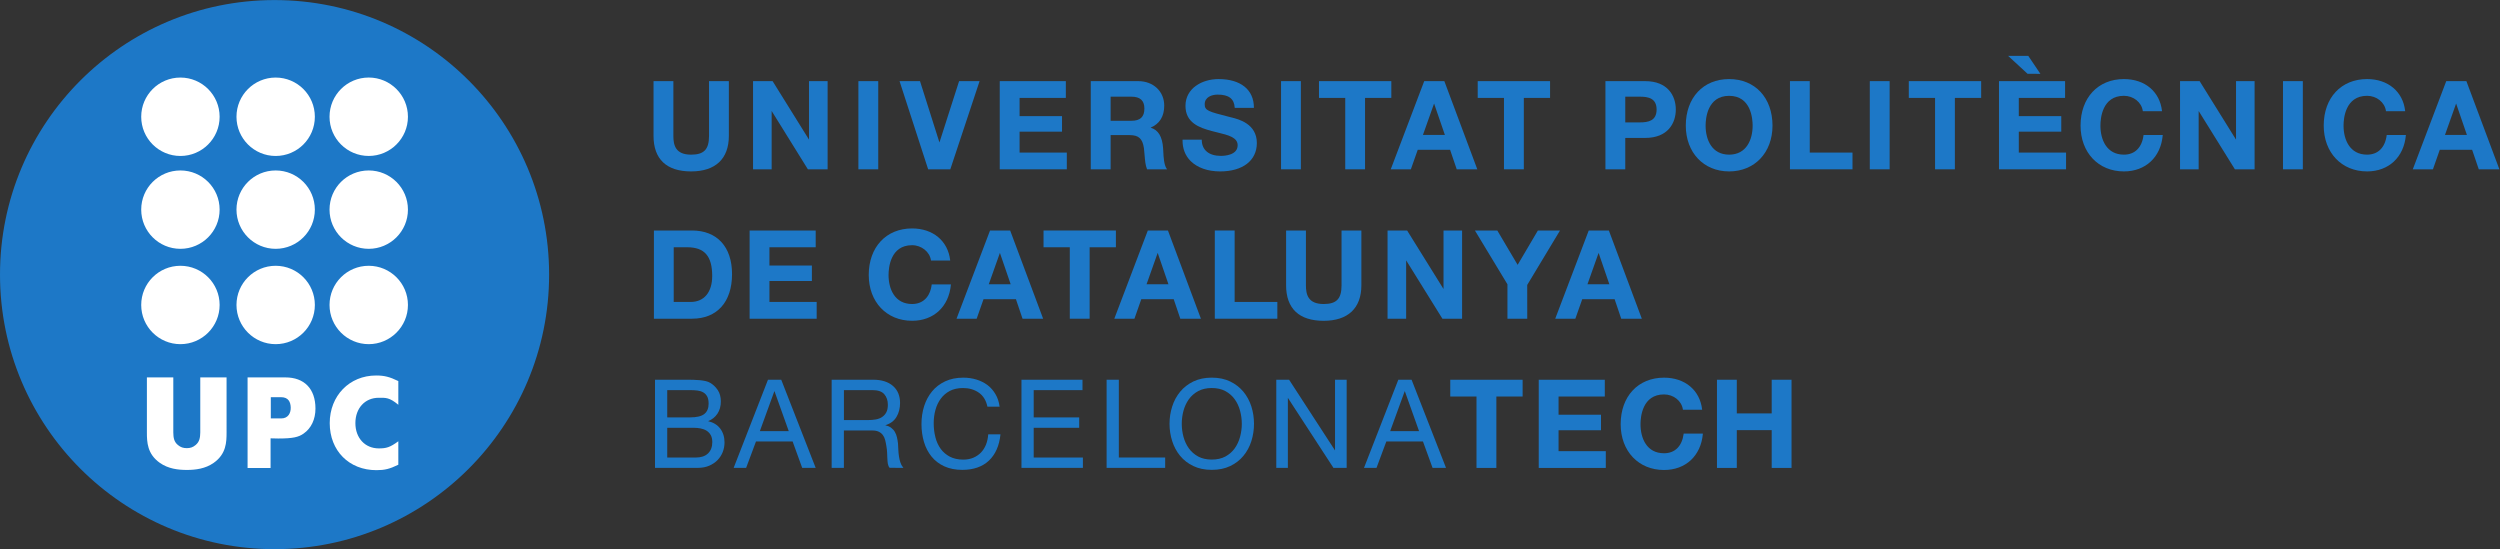 <?xml version="1.0" encoding="UTF-8" standalone="no"?>
<!-- Created with Inkscape (http://www.inkscape.org/) -->

<svg
   xmlns:dc="http://purl.org/dc/elements/1.1/"
   xmlns:cc="http://creativecommons.org/ns#"
   xmlns:rdf="http://www.w3.org/1999/02/22-rdf-syntax-ns#"
   xmlns:svg="http://www.w3.org/2000/svg"
   xmlns="http://www.w3.org/2000/svg"
   xmlns:sodipodi="http://sodipodi.sourceforge.net/DTD/sodipodi-0.dtd"
   xmlns:inkscape="http://www.inkscape.org/namespaces/inkscape"
   version="1.1"
   id="svg2"
   xml:space="preserve"
   width="113.387"
   height="24.907"
   viewBox="0 0 113.387 24.907"
   sodipodi:docname="Logo_UPC.svg"
   inkscape:version="0.92.5 (2060ec1f9f, 2020-04-08)"><rect x="0" y="0" width="113.387" height="24.907" fill="#333333" stroke="none"/><defs
     id="defs6" /><sodipodi:namedview
     pagecolor="#ffffff"
     bordercolor="#666666"
     borderopacity="1"
     objecttolerance="10"
     gridtolerance="10"
     guidetolerance="10"
     inkscape:pageopacity="0"
     inkscape:pageshadow="2"
     inkscape:window-width="1920"
     inkscape:window-height="1016"
     id="namedview4"
     showgrid="false"
     inkscape:zoom="9.079969"
     inkscape:cx="63.397274"
     inkscape:cy="11.566697"
     inkscape:window-x="0"
     inkscape:window-y="27"
     inkscape:window-maximized="1"
     inkscape:current-layer="g12" /><g
     id="g10"
     inkscape:groupmode="layer"
     inkscape:label="ink_ext_XXXXXX"
     transform="matrix(1.333,0,0,-1.333,0,24.907)"><g
       id="g12"
       transform="scale(0.1)"><path
         d="M 93.273,185.891 C 42.207,185.891 0.801,144.484 0.801,93.422 0.801,42.336 42.207,0.938 93.273,0.938 c 51.082,0 92.489,41.398 92.489,92.484 -0.008,51.062 -41.407,92.469 -92.489,92.469"
         style="fill:#ffffff;fill-opacity:1;fill-rule:nonzero;stroke:none"
         id="path14"
         inkscape:connector-curvature="0" /><path
         d="m 235.148,128.527 c 8.282,0 12.84,4.286 12.84,12.082 v 18.633 h -6.746 v -18.644 c 0,-4.582 -1.711,-6.368 -6.094,-6.368 -5.324,0 -6.035,3.223 -6.035,6.368 v 18.644 h -6.75 v -18.644 c 0,-7.891 4.426,-12.071 12.785,-12.071"
         style="fill:#1d78c7;fill-opacity:1;fill-rule:nonzero;stroke:none"
         id="path16"
         inkscape:connector-curvature="0" /><path
         d="m 275.266,139.336 -12.356,19.855 -0.027,0.051 h -6.66 v -30 h 6.328 v 19.852 l 12.304,-19.813 0.028,-0.039 h 6.711 v 30 h -6.328 v -19.906"
         style="fill:#1d78c7;fill-opacity:1;fill-rule:nonzero;stroke:none"
         id="path18"
         inkscape:connector-curvature="0" /><path
         d="m 292.07,159.242 h 6.75 v -30 h -6.75 v 30"
         style="fill:#1d78c7;fill-opacity:1;fill-rule:nonzero;stroke:none"
         id="path20"
         inkscape:connector-curvature="0" /><path
         d="m 315.813,129.242 h 7.527 l 9.914,29.871 0.047,0.129 h -6.973 l -6.687,-20.871 -6.614,20.871 h -6.961 l 9.715,-29.945 0.032,-0.055"
         style="fill:#1d78c7;fill-opacity:1;fill-rule:nonzero;stroke:none"
         id="path22"
         inkscape:connector-curvature="0" /><path
         d="m 362.98,134.934 h -16.074 v 7.121 h 14.442 v 5.281 h -14.442 v 6.203 h 15.742 v 5.703 h -22.492 v -30 h 22.824 v 5.692"
         style="fill:#1d78c7;fill-opacity:1;fill-rule:nonzero;stroke:none"
         id="path24"
         inkscape:connector-curvature="0" /><path
         d="m 377.883,140.883 h 6.453 c 3.086,0 4.406,-1.195 4.875,-4.426 0.105,-0.769 0.176,-1.613 0.234,-2.422 0.137,-1.699 0.282,-3.457 0.821,-4.738 l 0.027,-0.055 h 6.797 l -0.106,0.145 c -0.968,1.386 -1.093,4.051 -1.183,6.004 -0.02,0.363 -0.039,0.703 -0.059,1.007 -0.262,3.977 -1.66,6.27 -4.258,7.012 3.079,1.309 4.641,3.828 4.641,7.512 0,4.82 -3.711,8.32 -8.82,8.32 h -16.18 v -30 h 6.758 v 11.641 z m 0,13.074 h 7.078 c 2.969,0 4.414,-1.328 4.414,-4.043 0,-2.844 -1.406,-4.16 -4.414,-4.16 h -7.078 v 8.203"
         style="fill:#1d78c7;fill-opacity:1;fill-rule:nonzero;stroke:none"
         id="path26"
         inkscape:connector-curvature="0" /><path
         d="m 415.148,128.527 c 7.704,0 12.489,3.7 12.489,9.661 0,6.589 -6.297,8.132 -8.66,8.71 l -0.957,0.243 c -6.887,1.765 -8.125,2.089 -8.125,4.238 0,2.422 2.371,3.281 4.414,3.281 3.769,0 5.613,-1.406 5.789,-4.414 l 0.011,-0.098 h 6.524 v 0.098 c 0,6.074 -4.492,9.699 -12.031,9.699 -5.586,0 -11.25,-3.125 -11.25,-9.113 0,-5.723 4.636,-7.422 8.964,-8.566 0.645,-0.172 1.289,-0.328 1.922,-0.485 3.684,-0.898 6.867,-1.679 6.867,-4.347 0,-3.36 -4.375,-3.621 -5.714,-3.621 -4.063,0 -6.493,2.019 -6.493,5.417 v 0.09 h -6.543 v -0.09 c -0.039,-2.878 0.879,-5.273 2.696,-7.121 2.285,-2.312 5.867,-3.582 10.097,-3.582"
         style="fill:#1d78c7;fill-opacity:1;fill-rule:nonzero;stroke:none"
         id="path28"
         inkscape:connector-curvature="0" /><path
         d="m 435.871,159.242 h 6.746 v -30 h -6.746 v 30"
         style="fill:#1d78c7;fill-opacity:1;fill-rule:nonzero;stroke:none"
         id="path30"
         inkscape:connector-curvature="0" /><path
         d="m 457.715,129.242 h 6.738 v 24.297 h 8.938 v 5.703 h -24.61 v -5.703 h 8.934 v -24.297"
         style="fill:#1d78c7;fill-opacity:1;fill-rule:nonzero;stroke:none"
         id="path32"
         inkscape:connector-curvature="0" /><path
         d="m 473.184,129.242 h 6.855 l 2.336,6.629 h 11.016 l 2.254,-6.629 h 7.003 l -11.191,29.938 -0.019,0.062 h -6.856 l -11.34,-29.875 z m 10.968,11.707 3.789,10.676 3.672,-10.676 z"
         style="fill:#1d78c7;fill-opacity:1;fill-rule:nonzero;stroke:none"
         id="path34"
         inkscape:connector-curvature="0" /><path
         d="m 511.719,129.242 h 6.758 v 24.297 h 8.925 v 5.703 h -24.617 v -5.703 h 8.934 v -24.297"
         style="fill:#1d78c7;fill-opacity:1;fill-rule:nonzero;stroke:none"
         id="path36"
         inkscape:connector-curvature="0" /><path
         d="m 552.988,139.922 h 6.789 c 7.676,0 10.411,4.992 10.411,9.66 0,4.668 -2.735,9.66 -10.411,9.66 h -13.535 v -30 h 6.746 z m 0,14.035 h 5 c 2.805,0 5.664,-0.527 5.664,-4.375 0,-3.848 -2.859,-4.375 -5.664,-4.375 h -5 v 8.75"
         style="fill:#1d78c7;fill-opacity:1;fill-rule:nonzero;stroke:none"
         id="path38"
         inkscape:connector-curvature="0" /><path
         d="m 588.332,128.527 c 8.691,0 14.754,6.407 14.754,15.586 0,9.473 -5.938,15.832 -14.754,15.832 -8.828,0 -14.746,-6.359 -14.746,-15.832 0,-9.179 6.062,-15.586 14.746,-15.586 z m -8.008,15.586 c 0,2.371 0.586,10.129 8.008,10.129 7.43,0 7.996,-7.758 7.996,-10.129 0,-4.777 -2.098,-9.883 -7.996,-9.883 -5.898,0 -8.008,5.106 -8.008,9.883"
         style="fill:#1d78c7;fill-opacity:1;fill-rule:nonzero;stroke:none"
         id="path40"
         inkscape:connector-curvature="0" /><path
         d="m 615.762,159.242 h -6.739 v -30 h 21.282 v 5.692 h -14.543 v 24.308"
         style="fill:#1d78c7;fill-opacity:1;fill-rule:nonzero;stroke:none"
         id="path42"
         inkscape:connector-curvature="0" /><path
         d="m 636.191,159.242 h 6.75 v -30 h -6.75 v 30"
         style="fill:#1d78c7;fill-opacity:1;fill-rule:nonzero;stroke:none"
         id="path44"
         inkscape:connector-curvature="0" /><path
         d="m 649.465,153.539 h 8.933 v -24.297 h 6.739 v 24.297 h 8.945 v 5.703 h -24.617 v -5.703"
         style="fill:#1d78c7;fill-opacity:1;fill-rule:nonzero;stroke:none"
         id="path46"
         inkscape:connector-curvature="0" /><path
         d="m 686.887,142.055 h 14.453 v 5.281 h -14.453 v 6.203 h 15.75 v 5.703 h -22.489 v -30 h 22.821 v 5.692 h -16.082 v 7.121"
         style="fill:#1d78c7;fill-opacity:1;fill-rule:nonzero;stroke:none"
         id="path48"
         inkscape:connector-curvature="0" /><path
         d="m 694.238,161.719 -4.129,6.125 h -6.855 l 6.609,-6.094 4.375,-0.031"
         style="fill:#1d78c7;fill-opacity:1;fill-rule:nonzero;stroke:none"
         id="path50"
         inkscape:connector-curvature="0" /><path
         d="m 729.328,140.832 c -0.539,-4.199 -2.969,-6.602 -6.672,-6.602 -5.906,0 -7.996,5.106 -7.996,9.883 0,2.383 0.567,10.137 7.996,10.137 3.242,0 6.008,-2.207 6.418,-5.137 l 0.02,-0.09 h 6.531 l -0.02,0.11 c -0.75,6.57 -5.828,10.812 -12.949,10.812 -8.816,0 -14.754,-6.359 -14.754,-15.832 0,-9.179 6.063,-15.586 14.754,-15.586 7.356,0 12.539,4.825 13.203,12.286 l 0.012,0.097 h -6.535 l -0.008,-0.078"
         style="fill:#1d78c7;fill-opacity:1;fill-rule:nonzero;stroke:none"
         id="path52"
         inkscape:connector-curvature="0" /><path
         d="m 760.801,139.336 -12.352,19.855 -0.031,0.051 h -6.668 v -30 h 6.336 v 19.844 l 12.305,-19.805 0.031,-0.039 h 6.699 v 30 h -6.32 v -19.906"
         style="fill:#1d78c7;fill-opacity:1;fill-rule:nonzero;stroke:none"
         id="path54"
         inkscape:connector-curvature="0" /><path
         d="m 776.777,159.242 h 6.75 v -30 h -6.75 v 30"
         style="fill:#1d78c7;fill-opacity:1;fill-rule:nonzero;stroke:none"
         id="path56"
         inkscape:connector-curvature="0" /><path
         d="m 812.063,140.832 c -0.54,-4.199 -2.969,-6.602 -6.672,-6.602 -5.907,0 -8.008,5.106 -8.008,9.883 0,2.383 0.578,10.137 8.008,10.137 3.242,0 5.996,-2.207 6.418,-5.137 l 0.007,-0.09 h 6.536 l -0.012,0.11 c -0.75,6.57 -5.84,10.812 -12.949,10.812 -8.828,0 -14.754,-6.359 -14.754,-15.832 0,-9.179 6.062,-15.586 14.754,-15.586 7.343,0 12.531,4.825 13.195,12.286 l 0.019,0.097 h -6.542 v -0.078"
         style="fill:#1d78c7;fill-opacity:1;fill-rule:nonzero;stroke:none"
         id="path58"
         inkscape:connector-curvature="0" /><path
         d="m 839.199,159.18 -0.019,0.062 h -6.856 l -11.336,-29.875 -0.05,-0.125 h 6.855 l 2.324,6.629 h 11.016 l 2.258,-6.629 h 7.011 z m 0.156,-18.231 h -7.46 l 3.789,10.676 z"
         style="fill:#1d78c7;fill-opacity:1;fill-rule:nonzero;stroke:none"
         id="path60"
         inkscape:connector-curvature="0" /><path
         d="M 235.441,108.422 H 222.492 V 78.41 h 12.949 c 8.536,0 13.633,5.676 13.633,15.176 0,9.289 -5.097,14.836 -13.633,14.836 z m -6.211,-5.703 h 4.59 c 5.879,0 8.504,-3.008 8.504,-9.758 0,-5.539 -2.742,-8.848 -7.332,-8.848 h -5.762 v 18.606"
         style="fill:#1d78c7;fill-opacity:1;fill-rule:nonzero;stroke:none"
         id="path62"
         inkscape:connector-curvature="0" /><path
         d="m 261.797,91.234 h 14.445 v 5.281 h -14.445 v 6.203 h 15.742 v 5.703 H 255.051 V 78.41 h 22.82 v 5.703 h -16.074 v 7.121"
         style="fill:#1d78c7;fill-opacity:1;fill-rule:nonzero;stroke:none"
         id="path64"
         inkscape:connector-curvature="0" /><path
         d="m 323.535,89.984 0.012,0.105 h -6.535 L 317.004,90 c -0.539,-4.188 -2.969,-6.59 -6.672,-6.59 -5.898,0 -8.008,5.105 -8.008,9.883 0,2.371 0.586,10.129 8.008,10.129 3.195,0 6.016,-2.258 6.418,-5.129 l 0.008,-0.09 h 6.535 v 0.109 c -0.762,6.571 -5.84,10.812 -12.961,10.812 -8.828,0 -14.746,-6.359 -14.746,-15.832 0,-9.18 6.066,-15.586 14.746,-15.586 7.356,-0.012 12.531,4.816 13.203,12.277"
         style="fill:#1d78c7;fill-opacity:1;fill-rule:nonzero;stroke:none"
         id="path66"
         inkscape:connector-curvature="0" /><path
         d="m 354.922,78.41 -11.192,29.942 -0.019,0.07 h -6.856 l -11.347,-29.875 -0.039,-0.137 h 6.836 l 2.336,6.641 h 11.023 l 2.246,-6.641 z m -11.043,11.719 h -7.453 l 3.789,10.676 z"
         style="fill:#1d78c7;fill-opacity:1;fill-rule:nonzero;stroke:none"
         id="path68"
         inkscape:connector-curvature="0" /><path
         d="m 379.68,108.422 h -24.621 v -5.703 h 8.937 V 78.41 h 6.746 v 24.309 h 8.938 v 5.703"
         style="fill:#1d78c7;fill-opacity:1;fill-rule:nonzero;stroke:none"
         id="path70"
         inkscape:connector-curvature="0" /><path
         d="m 379.191,78.547 -0.05,-0.137 h 6.847 l 2.332,6.641 h 11.028 l 2.246,-6.641 h 7.011 l -11.191,29.942 -0.031,0.07 h -6.844 z m 10.918,11.582 3.789,10.676 3.661,-10.676 z"
         style="fill:#1d78c7;fill-opacity:1;fill-rule:nonzero;stroke:none"
         id="path72"
         inkscape:connector-curvature="0" /><path
         d="M 413.332,108.422 V 78.41 h 21.277 v 5.703 h -14.531 v 24.309 h -6.746"
         style="fill:#1d78c7;fill-opacity:1;fill-rule:nonzero;stroke:none"
         id="path74"
         inkscape:connector-curvature="0" /><path
         d="m 456.457,89.777 c 0,-4.582 -1.699,-6.367 -6.074,-6.367 -5.332,0 -6.047,3.223 -6.047,6.367 V 108.422 H 437.59 V 89.777 c 0,-7.902 4.414,-12.082 12.793,-12.082 8.262,0 12.82,4.297 12.82,12.082 v 18.645 h -6.746 V 89.777"
         style="fill:#1d78c7;fill-opacity:1;fill-rule:nonzero;stroke:none"
         id="path76"
         inkscape:connector-curvature="0" /><path
         d="m 491.152,88.516 -12.351,19.855 -0.031,0.051 h -6.661 V 78.41 h 6.329 v 19.855 l 12.304,-19.805 0.031,-0.051 h 6.7 v 30.012 h -6.321 V 88.516"
         style="fill:#1d78c7;fill-opacity:1;fill-rule:nonzero;stroke:none"
         id="path78"
         inkscape:connector-curvature="0" /><path
         d="m 530.695,108.273 0.078,0.149 h -7.519 l -6.887,-11.691 -6.914,11.691 h -7.617 l 11.066,-18.305 v -11.707 h 6.739 l -0.012,11.484 11.066,18.378"
         style="fill:#1d78c7;fill-opacity:1;fill-rule:nonzero;stroke:none"
         id="path80"
         inkscape:connector-curvature="0" /><path
         d="m 558.625,78.41 -11.191,29.942 -0.02,0.07 h -6.855 l -11.348,-29.875 -0.039,-0.137 h 6.836 l 2.344,6.641 h 11.015 l 2.246,-6.641 z m -11.047,11.719 h -7.449 l 3.789,10.676 z"
         style="fill:#1d78c7;fill-opacity:1;fill-rule:nonzero;stroke:none"
         id="path82"
         inkscape:connector-curvature="0" /><path
         d="m 240.93,43.547 c 1.355,0.555 2.422,1.406 3.172,2.539 0.773,1.164 1.164,2.57 1.164,4.16 0,1.523 -0.352,2.824 -1.036,3.856 -0.695,1.027 -1.535,1.859 -2.519,2.445 -0.461,0.289 -1.008,0.508 -1.633,0.641 -0.633,0.141 -1.316,0.246 -2.039,0.312 -0.734,0.07 -1.476,0.109 -2.199,0.129 -0.742,0.012 -1.426,0.019 -2.07,0.019 H 222.863 V 27.656 h 14.5 c 1.485,0 2.813,0.246 3.938,0.734 1.14,0.5 2.109,1.152 2.871,1.945 0.769,0.797 1.355,1.727 1.758,2.762 0.39,1.035 0.586,2.109 0.586,3.215 0,1.844 -0.5,3.438 -1.477,4.734 -0.957,1.242 -2.332,2.09 -4.109,2.5 z m -13.907,-2.246 h 8.965 c 0.821,0 1.629,-0.078 2.403,-0.223 0.75,-0.148 1.445,-0.414 2.031,-0.781 0.586,-0.375 1.062,-0.871 1.406,-1.496 0.352,-0.613 0.527,-1.418 0.527,-2.363 0,-1.641 -0.488,-2.93 -1.445,-3.859 -0.976,-0.926 -2.336,-1.395 -4.043,-1.395 h -9.844 z m 12.637,4.707 c -0.969,-0.781 -2.578,-1.172 -4.805,-1.172 h -7.832 v 9.277 h 7.832 c 0.848,0 1.661,-0.051 2.43,-0.137 0.754,-0.098 1.426,-0.312 1.992,-0.633 0.567,-0.324 1.016,-0.793 1.34,-1.391 0.321,-0.586 0.488,-1.414 0.488,-2.461 0,-1.539 -0.488,-2.723 -1.445,-3.484"
         style="fill:#1d78c7;fill-opacity:1;fill-rule:nonzero;stroke:none"
         id="path84"
         inkscape:connector-curvature="0" /><path
         d="m 261.301,57.648 -11.68,-29.992 h 4.246 l 3.352,8.976 h 12.469 l 3.234,-8.914 0.019,-0.062 h 4.59 l -11.718,29.992 h -4.512 z m 7.07,-17.492 h -9.836 l 4.961,13.645 z"
         style="fill:#1d78c7;fill-opacity:1;fill-rule:nonzero;stroke:none"
         id="path86"
         inkscape:connector-curvature="0" /><path
         d="m 306.348,29.516 c -0.203,0.625 -0.371,1.316 -0.477,2.047 -0.117,0.734 -0.187,1.469 -0.215,2.199 -0.031,0.762 -0.058,1.496 -0.117,2.227 -0.078,0.723 -0.207,1.426 -0.363,2.098 -0.145,0.664 -0.399,1.289 -0.723,1.836 -0.32,0.559 -0.769,1.039 -1.316,1.43 -0.508,0.367 -1.164,0.633 -1.934,0.809 1.719,0.519 2.996,1.457 3.797,2.785 0.832,1.367 1.242,2.984 1.242,4.805 0,2.438 -0.812,4.383 -2.422,5.789 -1.621,1.406 -3.886,2.109 -6.73,2.109 H 282.969 V 27.656 h 4.16 v 12.726 h 9.59 c 0.957,0 1.719,-0.148 2.297,-0.43 0.566,-0.281 1.035,-0.664 1.375,-1.133 0.351,-0.476 0.617,-1.035 0.781,-1.68 0.168,-0.664 0.305,-1.367 0.41,-2.062 0.137,-0.719 0.227,-1.461 0.254,-2.195 0.019,-0.527 0.039,-1.016 0.059,-1.492 l 0.031,-0.617 c 0.019,-0.684 0.086,-1.258 0.176,-1.789 0.105,-0.547 0.3,-0.977 0.593,-1.297 l 4.7,-0.039 -0.129,0.156 c -0.411,0.5 -0.711,1.062 -0.918,1.711 z m -19.219,24.598 h 9.758 c 1.824,0 3.164,-0.457 3.972,-1.379 0.813,-0.926 1.231,-2.137 1.231,-3.609 0,-1.066 -0.184,-1.945 -0.547,-2.609 -0.371,-0.664 -0.859,-1.203 -1.473,-1.594 -0.605,-0.391 -1.328,-0.664 -2.148,-0.797 -0.832,-0.141 -1.719,-0.207 -2.617,-0.207 h -8.164 v 10.195 h -0.012"
         style="fill:#1d78c7;fill-opacity:1;fill-rule:nonzero;stroke:none"
         id="path88"
         inkscape:connector-curvature="0" /><path
         d="m 336.23,38.984 c -0.078,-1.199 -0.332,-2.344 -0.742,-3.398 -0.41,-1.043 -0.996,-1.941 -1.707,-2.703 -0.734,-0.742 -1.601,-1.348 -2.597,-1.766 -0.996,-0.422 -2.161,-0.648 -3.45,-0.648 -1.757,0 -3.289,0.344 -4.55,1 -1.258,0.664 -2.313,1.551 -3.114,2.664 -0.812,1.113 -1.418,2.43 -1.797,3.926 -0.39,1.496 -0.585,3.113 -0.585,4.805 0,1.543 0.183,3.059 0.585,4.481 0.379,1.43 0.985,2.719 1.797,3.828 0.801,1.105 1.844,2.004 3.094,2.668 1.242,0.652 2.774,0.988 4.524,0.988 2.058,0 3.855,-0.531 5.351,-1.574 1.492,-1.035 2.469,-2.617 2.91,-4.699 l 0.02,-0.078 h 4.148 l -0.019,0.109 c -0.223,1.602 -0.703,3.027 -1.434,4.227 -0.723,1.223 -1.652,2.25 -2.734,3.07 -1.094,0.809 -2.356,1.422 -3.742,1.844 -1.395,0.422 -2.899,0.633 -4.454,0.633 -2.293,0 -4.343,-0.418 -6.113,-1.238 -1.777,-0.832 -3.281,-1.965 -4.453,-3.387 -1.191,-1.418 -2.098,-3.109 -2.723,-5.024 -0.605,-1.914 -0.918,-3.984 -0.918,-6.141 0,-2.18 0.293,-4.238 0.86,-6.125 0.566,-1.891 1.445,-3.562 2.586,-4.961 1.144,-1.395 2.597,-2.508 4.328,-3.297 1.738,-0.793 3.789,-1.203 6.094,-1.203 3.828,0 6.875,1.062 9.089,3.156 2.207,2.098 3.516,5.066 3.907,8.828 l 0.011,0.105 h -4.16 l -0.012,-0.09"
         style="fill:#1d78c7;fill-opacity:1;fill-rule:nonzero;stroke:none"
         id="path90"
         inkscape:connector-curvature="0" /><path
         d="m 351.711,41.301 h 15.477 v 3.535 h -15.477 v 9.277 h 16.602 v 3.535 H 347.551 V 27.656 h 20.898 v 3.527 h -16.738 v 10.117"
         style="fill:#1d78c7;fill-opacity:1;fill-rule:nonzero;stroke:none"
         id="path92"
         inkscape:connector-curvature="0" /><path
         d="m 380.676,57.648 h -4.16 V 27.656 h 19.929 v 3.527 h -15.769 v 26.465"
         style="fill:#1d78c7;fill-opacity:1;fill-rule:nonzero;stroke:none"
         id="path94"
         inkscape:connector-curvature="0" /><path
         d="m 423.066,53.566 c -1.199,1.445 -2.714,2.629 -4.5,3.488 -1.789,0.867 -3.898,1.305 -6.261,1.305 -2.364,0 -4.473,-0.438 -6.27,-1.305 -1.777,-0.859 -3.289,-2.031 -4.492,-3.488 -1.199,-1.457 -2.109,-3.144 -2.703,-5.019 -0.606,-1.875 -0.91,-3.859 -0.91,-5.899 0,-2.031 0.304,-4.016 0.91,-5.891 0.594,-1.883 1.504,-3.562 2.703,-5.016 1.203,-1.457 2.715,-2.617 4.504,-3.469 1.785,-0.859 3.887,-1.289 6.258,-1.289 2.375,0 4.472,0.43 6.261,1.289 1.786,0.852 3.301,2.012 4.5,3.469 1.204,1.445 2.11,3.133 2.707,5.016 0.594,1.875 0.899,3.859 0.899,5.891 0,2.039 -0.305,4.024 -0.899,5.899 -0.597,1.875 -1.503,3.562 -2.707,5.019 z M 412.305,30.48 c -1.785,0 -3.348,0.351 -4.629,1.043 -1.289,0.703 -2.363,1.641 -3.184,2.797 -0.82,1.149 -1.433,2.469 -1.824,3.914 -0.383,1.438 -0.578,2.93 -0.578,4.414 0,1.504 0.195,2.988 0.578,4.422 0.391,1.445 1.004,2.766 1.824,3.918 0.821,1.152 1.895,2.09 3.184,2.793 1.289,0.695 2.844,1.047 4.629,1.047 1.777,0 3.332,-0.351 4.629,-1.047 1.289,-0.703 2.363,-1.641 3.183,-2.793 0.821,-1.152 1.438,-2.473 1.817,-3.918 0.382,-1.434 0.586,-2.918 0.586,-4.422 0,-1.484 -0.204,-2.977 -0.586,-4.414 -0.391,-1.445 -0.996,-2.766 -1.817,-3.914 -0.82,-1.156 -1.894,-2.094 -3.183,-2.797 -1.289,-0.691 -2.84,-1.043 -4.629,-1.043"
         style="fill:#1d78c7;fill-opacity:1;fill-rule:nonzero;stroke:none"
         id="path96"
         inkscape:connector-curvature="0" /><path
         d="m 454.238,33.586 -15.605,24.023 -0.02,0.039 H 434.25 V 27.656 h 3.945 v 23.82 l 15.508,-23.82 h 4.492 v 29.992 h -3.957 V 33.586"
         style="fill:#1d78c7;fill-opacity:1;fill-rule:nonzero;stroke:none"
         id="path98"
         inkscape:connector-curvature="0" /><path
         d="M 475.773,57.648 464.094,27.656 h 4.258 l 3.339,8.976 h 12.469 l 3.242,-8.914 0.02,-0.062 h 4.582 l -11.719,29.992 h -4.512 z m 7.059,-17.492 H 473 l 4.969,13.645 z"
         style="fill:#1d78c7;fill-opacity:1;fill-rule:nonzero;stroke:none"
         id="path100"
         inkscape:connector-curvature="0" /><path
         d="m 493.449,51.938 h 8.926 V 27.641 h 6.758 v 24.297 h 8.933 v 5.703 h -24.617 v -5.703"
         style="fill:#1d78c7;fill-opacity:1;fill-rule:nonzero;stroke:none"
         id="path102"
         inkscape:connector-curvature="0" /><path
         d="m 530.293,40.461 h 14.445 v 5.281 h -14.445 v 6.195 h 15.734 v 5.703 h -22.48 v -30 h 22.82 v 5.703 h -16.074 v 7.117"
         style="fill:#1d78c7;fill-opacity:1;fill-rule:nonzero;stroke:none"
         id="path104"
         inkscape:connector-curvature="0" /><path
         d="m 572.852,39.23 c -0.547,-4.191 -2.969,-6.602 -6.668,-6.602 -5.911,0 -8.008,5.106 -8.008,9.883 0,2.383 0.574,10.137 8.008,10.137 3.242,0 6.004,-2.207 6.414,-5.137 l 0.019,-0.078 h 6.524 l -0.008,0.105 c -0.754,6.562 -5.84,10.812 -12.949,10.812 -8.829,0 -14.758,-6.367 -14.758,-15.828 0,-9.18 6.066,-15.586 14.758,-15.586 7.351,0 12.539,4.812 13.203,12.273 v 0.109 h -6.524 l -0.011,-0.09"
         style="fill:#1d78c7;fill-opacity:1;fill-rule:nonzero;stroke:none"
         id="path106"
         inkscape:connector-curvature="0" /><path
         d="m 602.813,46.203 h -11.875 v 11.438 h -6.747 v -30 h 6.747 V 40.5 h 11.875 V 27.641 h 6.75 v 30 h -6.75 V 46.203"
         style="fill:#1d78c7;fill-opacity:1;fill-rule:nonzero;stroke:none"
         id="path108"
         inkscape:connector-curvature="0" /><path
         d="m 95.617,51.711 h -3.477 v -7.226 h 3.574 c 2.305,0 3.262,1.816 3.203,3.73 -0.059,1.875 -0.793,3.496 -3.301,3.496 z M 93.418,186.828 C 41.828,186.828 0,145.012 0,93.422 0,41.82 41.828,0 93.418,0 c 51.594,0 93.418,41.828 93.418,93.422 0,51.59 -41.824,93.406 -93.418,93.406 z m 0.371,-26.367 c 7.375,0 13.34,-5.977 13.34,-13.34 0,-7.363 -5.957,-13.34 -13.34,-13.34 -7.352,0 -13.328,5.977 -13.328,13.34 0,7.363 5.977,13.34 13.328,13.34 z m 0,-31.609 c 7.375,0 13.34,-5.95 13.34,-13.321 0,-7.367 -5.957,-13.343 -13.34,-13.343 -7.352,0 -13.328,5.976 -13.328,13.343 0,7.371 5.977,13.321 13.328,13.321 z m -32.402,31.609 c 7.363,0 13.34,-5.977 13.34,-13.34 0,-7.363 -5.977,-13.34 -13.34,-13.34 -7.371,0 -13.34,5.977 -13.34,13.34 0,7.363 5.969,13.34 13.34,13.34 z m 0,-31.609 c 7.363,0 13.34,-5.95 13.34,-13.321 0,-7.367 -5.977,-13.343 -13.34,-13.343 -7.371,0 -13.34,5.976 -13.34,13.343 0,7.371 5.969,13.321 13.34,13.321 z m 0,-32.434 c 7.363,0 13.34,-5.965 13.34,-13.332 0,-7.359 -5.977,-13.336 -13.34,-13.336 -7.371,0 -13.34,5.977 -13.34,13.336 0,7.367 5.969,13.332 13.34,13.332 z M 77.09,39.711 c 0,-3.281 -0.086,-7.328 -4.402,-10.363 -2.812,-1.98 -6.144,-2.395 -9.133,-2.395 -3.008,0 -6.328,0.414 -9.148,2.395 -4.309,3.035 -4.426,7.082 -4.426,10.363 v 18.727 h 8.984 V 39.738 c 0.031,-1.777 0.195,-3.176 1.582,-4.309 0.949,-0.789 1.77,-1.043 3.019,-1.062 1.219,0.019 2.039,0.273 2.988,1.062 1.367,1.133 1.551,2.531 1.59,4.309 v 18.699 h 8.945 V 39.711 Z M 93.789,96.418 c 7.375,0 13.34,-5.965 13.34,-13.332 0,-7.359 -5.957,-13.336 -13.34,-13.336 -7.352,0 -13.328,5.977 -13.328,13.336 0,7.367 5.977,13.332 13.328,13.332 z m 9.512,-57.09 c -1.707,-1.219 -3.653,-1.68 -8.653,-1.68 L 92.062,37.707 V 27.609 h -7.824 v 30.828 h 12.91 c 6.29,0 10.188,-3.789 10.188,-10.602 0,-3.656 -1.438,-6.711 -4.035,-8.508 z m 32.226,9.797 c -3.066,2.555 -4.277,2.383 -6.679,2.383 -4.676,0 -7.93,-3.555 -7.93,-8.625 0,-5.086 3.301,-8.601 7.969,-8.601 2.539,0 3.801,0.34 6.64,2.43 v -7.988 c -2.949,-1.434 -4.617,-1.848 -7.461,-1.848 -9.316,0 -15.878,6.625 -15.878,16.008 0,9.305 6.71,16.203 15.781,16.203 2.785,0 4.59,-0.453 7.558,-1.898 z M 125.461,69.75 c -7.375,0 -13.34,5.977 -13.34,13.336 0,7.367 5.957,13.332 13.34,13.332 7.352,0 13.34,-5.965 13.34,-13.332 0,-7.359 -5.988,-13.336 -13.34,-13.336 z m 0,32.438 c -7.375,0 -13.34,5.976 -13.34,13.343 0,7.371 5.957,13.321 13.34,13.321 7.352,0 13.34,-5.95 13.34,-13.321 0,-7.367 -5.988,-13.343 -13.34,-13.343 z m 0,31.601 c -7.375,0 -13.34,5.969 -13.34,13.332 0,7.363 5.957,13.348 13.34,13.348 7.352,0 13.34,-5.985 13.34,-13.348 0,-7.363 -5.988,-13.332 -13.34,-13.332"
         style="fill:#1d78c7;fill-opacity:1;fill-rule:nonzero;stroke:none"
         id="path110"
         inkscape:connector-curvature="0" /></g></g></svg>